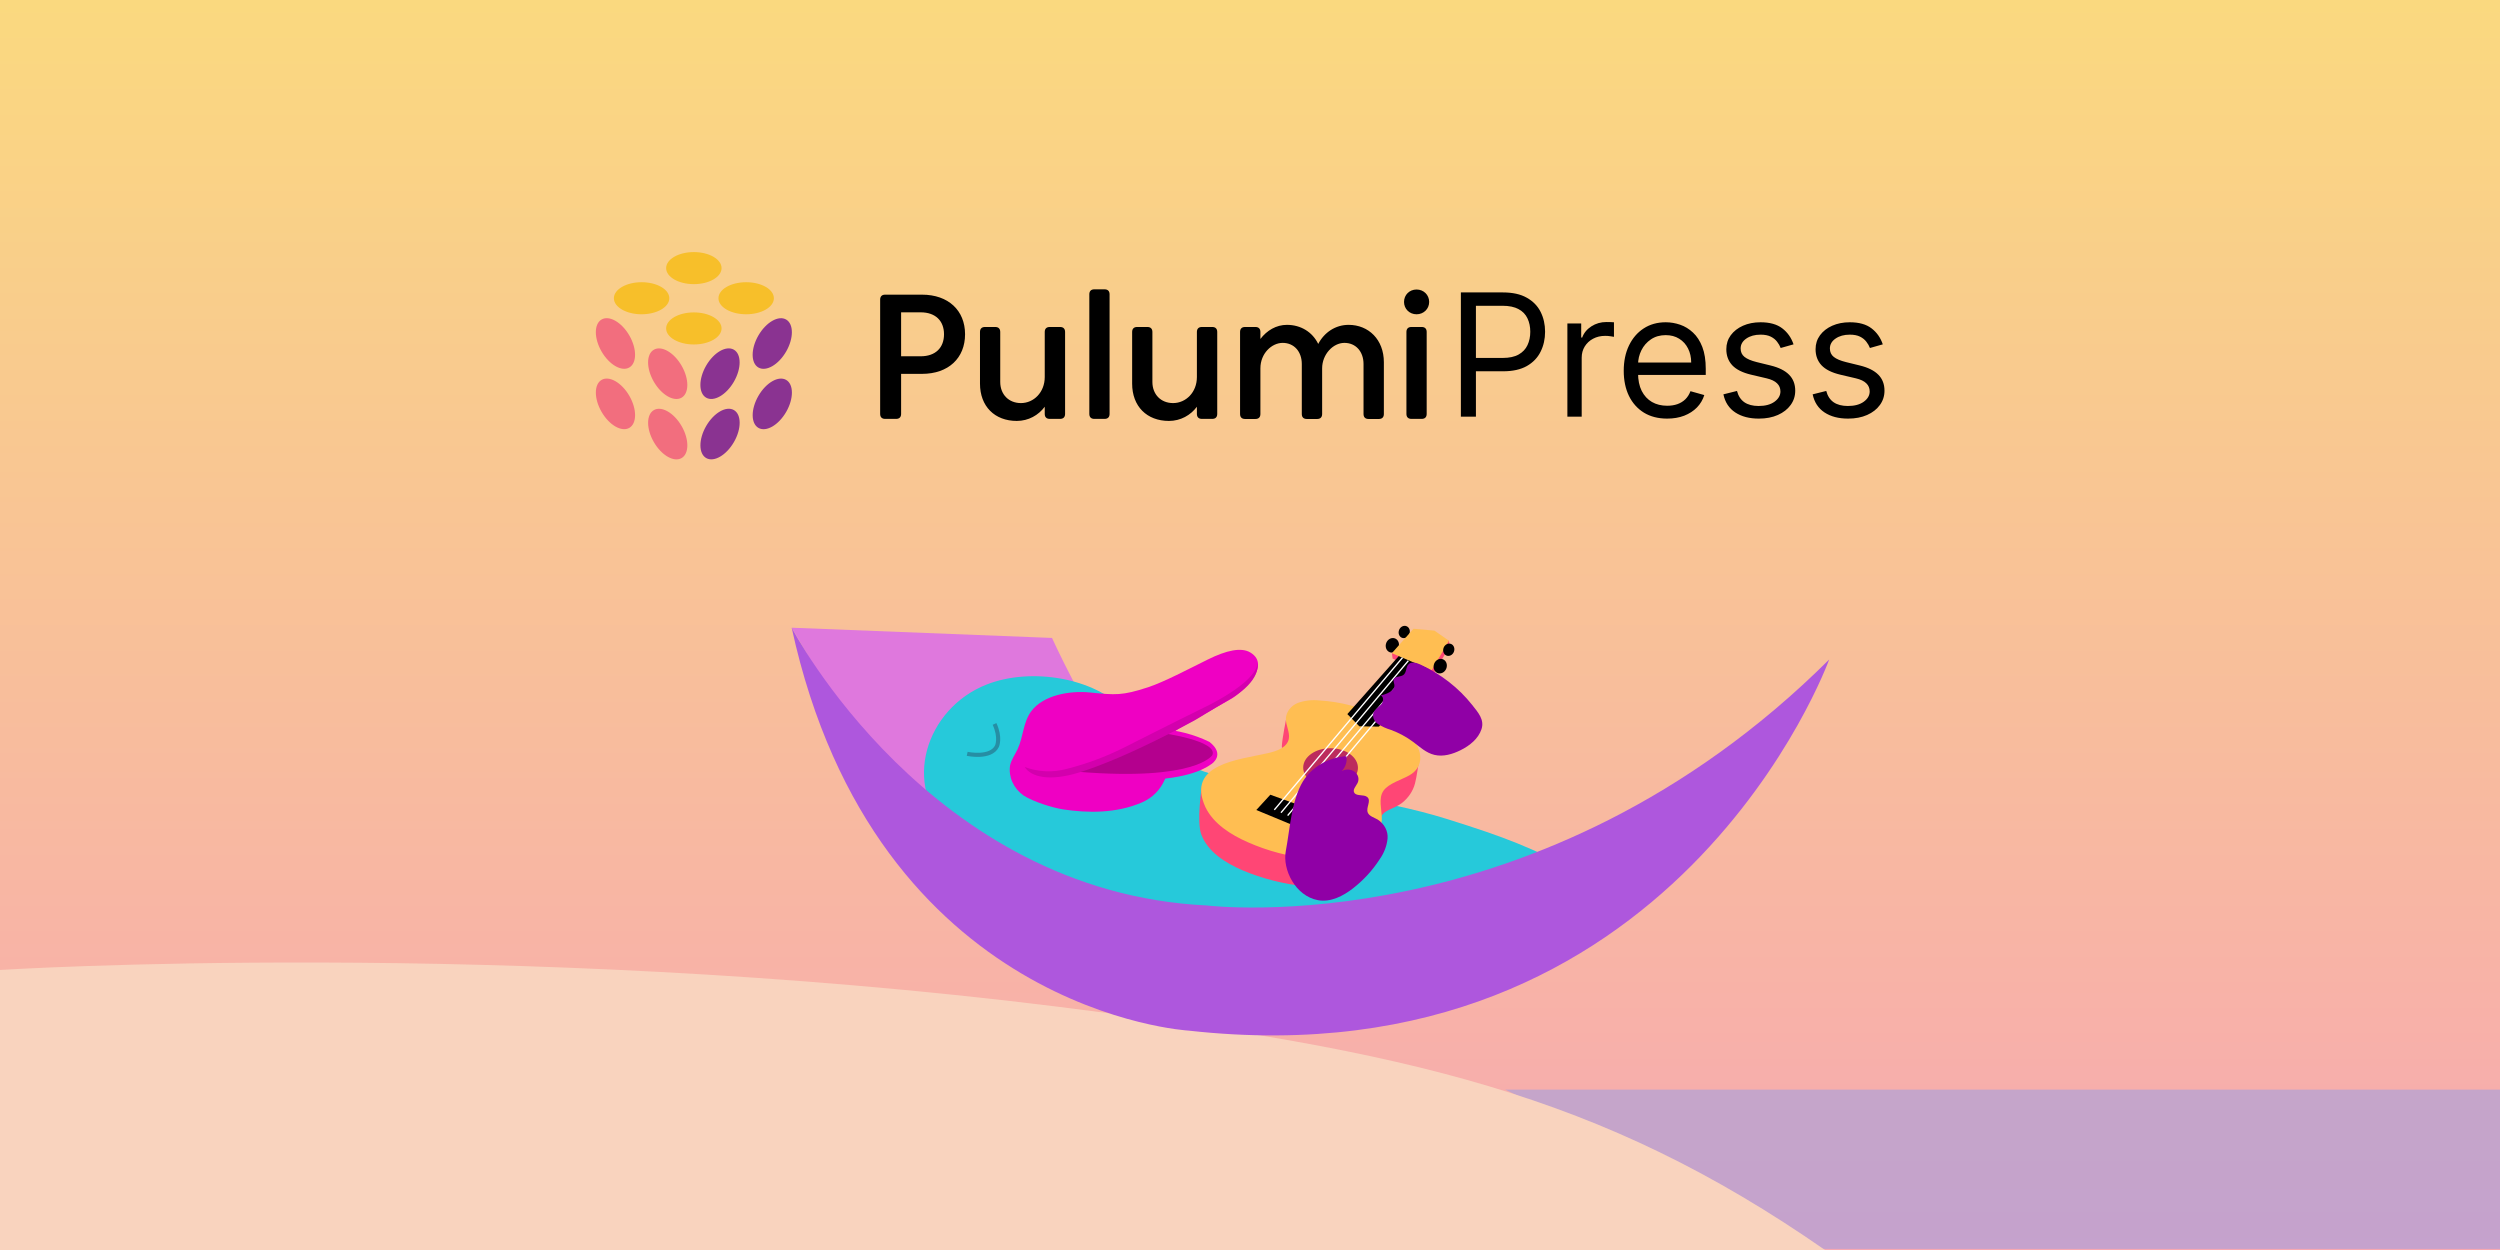 <svg width="1200" height="600" viewBox="0 0 1200 600" fill="none" xmlns="http://www.w3.org/2000/svg">
<rect x="0" y="0" width="1200" height="600" fill="#333333" stroke="none"/>
<rect width="1200" height="600" fill="url(#paint0_linear_732_831)"/>
<path d="M1200 523H722.5L875 599.5H1200V523Z" fill="#949DE8" fill-opacity="0.5"/>
<path d="M507.79 483.227C242.639 450.183 0 465.585 0 465.585V600H876C768.228 525.145 676.661 504.272 507.79 483.227Z" fill="#F9D3BE"/>
<path d="M665.099 443.393C649.546 444.756 599.988 437.468 584.367 437.051C575.895 436.898 567.441 436.306 559.047 435.277C519.314 430.06 473.103 413.966 444.143 389.157C415.182 364.348 400.309 335.719 380 301.3L504.973 306.208C504.973 306.208 563.118 436.215 624.843 443.393H665.099Z" fill="#DF78DD"/>
<path d="M473.662 328.54C494.814 320.258 525.357 325.201 540.059 341.09C543.774 345.102 546.74 349.643 550.47 353.646C563.358 367.458 583.962 373.442 603.84 376.391C623.718 379.34 662.415 383.042 694.618 393.144C723.601 402.237 733.979 406.437 759.027 419.199C749.975 430.171 750.436 423.698 736.577 429.419C690.413 448.418 640.081 458.007 589.24 457.488C576.522 457.347 563.718 456.558 551.43 453.632C542.873 451.483 534.564 448.619 526.613 445.077C500.193 433.685 476.278 418.164 456 399.25C432.576 377.385 444.174 340.087 473.662 328.54Z" fill="#26C9DA"/>
<path d="M380 301.298C380 301.298 445.931 428.237 579.218 434.617C579.218 434.617 739.344 454.556 878 316.575C878 316.575 804.348 520.758 570.57 494.703C570.573 494.704 420.288 486.196 380 301.298Z" fill="#AE57DD"/>
<path d="M494.986 341.409C491.047 346.744 491.224 353.678 488.463 359.571C487.235 362.205 485.395 364.659 484.819 367.474C484.425 370.154 484.81 372.88 485.937 375.39C487.064 377.9 488.895 380.11 491.255 381.807C495.838 384.758 504.965 387.71 510.539 388.543C522.129 390.274 535.785 390.488 548.109 385.175C558.694 380.609 561.922 369.856 561.753 359.377C561.721 357.344 561.374 355.226 562.227 353.342C563.208 351.169 565.559 349.781 567.779 348.53L590.972 335.449C595.649 332.812 610.744 319.625 600.192 313.215C595.819 310.556 588.663 312.152 579.717 316.583C570.548 321.124 558.646 327.395 551.092 329.876C538.63 333.97 535.344 333.623 523.219 332.392C513.574 331.404 500.728 333.63 494.986 341.409Z" fill="#EF00C3"/>
<path d="M464.249 361.844C464.249 361.844 475.619 364.307 478.566 358.122C478.566 358.122 480.415 354.017 477.373 347.487" stroke="#268EA4" stroke-width="1.973" stroke-miterlimit="10"/>
<path d="M511.135 371.876C511.135 371.876 562.622 380.387 581.507 366.736C581.507 366.736 588.462 362.306 580.513 356.102C573.1 352.492 564.889 350.375 556.458 349.901" fill="#EF00C3"/>
<path d="M517.5 370.458C517.5 370.458 538.572 361.063 557.861 351.847C557.861 351.847 584.897 355.569 581.915 362.481C581.904 362.481 574.151 375.065 517.5 370.458Z" fill="#B4008E"/>
<path d="M491.853 368.153C498.28 370.581 505.466 370.895 512.129 369.039C521.473 366.662 530.478 363.331 538.965 359.114C538.965 359.114 565.604 345.644 577.928 339.618C577.928 339.618 602.579 328.097 603.573 318.525C603.573 318.525 605.755 326.502 590.453 335.546C590.453 335.546 577.332 343.344 573.953 345.472C573.953 345.472 541.5 363.533 517.894 370.817C503.572 375.231 494.855 372.906 491.853 368.153Z" fill="#D300AD"/>
<path d="M671.36 318.583L686.062 322.236L661.305 353.043L651.909 352.887L646.156 347.021L671.36 318.583Z" fill="#FF4675"/>
<path d="M668.455 316.105L668.121 313.543L678.858 304.354L688.89 305.259L695.506 307.665L695.882 310.118L687.462 324.488L668.455 316.105Z" fill="#FF4675"/>
<path d="M671.431 310.261C671.826 308.35 670.756 306.573 669.04 306.291C667.324 306.008 665.612 307.328 665.217 309.238C664.822 311.149 665.893 312.926 667.608 313.208C669.324 313.491 671.036 312.171 671.431 310.261Z" fill="black"/>
<path d="M676.653 303.784C676.986 302.171 676.082 300.67 674.633 300.432C673.183 300.193 671.738 301.308 671.404 302.921C671.07 304.534 671.975 306.035 673.424 306.273C674.873 306.512 676.319 305.397 676.653 303.784Z" fill="black"/>
<path d="M576.668 400.684C579.844 408.908 587.93 414.038 596.219 417.666C605.904 421.768 616.287 424.404 626.942 425.468C634.45 426.391 642.099 425.579 649.154 423.11C663.505 417.761 663.056 396.497 663.056 396.497C662.677 395.316 662.552 394.081 662.687 392.859C663.641 388.706 669.214 388.388 673.05 385.346C676.097 382.891 678.236 379.669 679.186 376.107C679.921 373.643 681.114 365.136 681.114 365.136C681.114 365.136 666.244 359.88 660.261 356.99C651.313 352.623 641.404 350.048 631.226 349.444C627.733 349.255 617.509 344.2 617.509 344.2C617.509 344.2 615.401 354.718 615.29 358.083C615.181 361.357 617.314 364.703 616.701 367.886C615.883 372.101 610.914 373.764 606.629 374.761C599.655 376.384 576.912 377.387 576.912 377.387C576.912 377.387 574.225 394.352 576.668 400.684Z" fill="#FF4675"/>
<path d="M578.603 387.433C582.462 395.425 590.796 400.694 599.085 404.323C608.439 408.447 618.515 411.117 628.877 412.217C636.5 413.003 644.378 412.825 651.091 409.859C654.614 408.352 657.61 406.017 659.755 403.104C661.901 400.192 663.115 396.813 663.266 393.331C663.342 388.59 661.428 383.188 664.147 379.442C666.623 376.03 672.694 374.289 676.452 372.183C682.695 368.685 683.49 361.95 678.489 355.173C674.558 349.847 668.171 346.634 662.187 343.745C653.239 339.378 643.331 336.803 633.153 336.199C629.7 335.835 626.2 336.248 622.972 337.4C621.343 338.053 619.945 339.092 618.931 340.403C617.916 341.714 617.323 343.248 617.217 344.838C617.108 348.112 619.24 351.458 618.628 354.641C617.81 358.856 612.841 360.519 608.555 361.516C594.834 364.707 569.115 366.597 578.603 387.433Z" fill="#FFBE52"/>
<path d="M671.929 314.323L686.631 317.977L661.874 348.783L652.477 348.627L646.723 342.761L671.929 314.323Z" fill="black"/>
<path d="M668.086 313.544L678.489 301.792L688.522 302.698L695.513 307.557L687.237 321.673L668.086 313.544Z" fill="#FFBE52"/>
<path d="M694.413 320.258C694.808 318.347 693.738 316.57 692.022 316.288C690.306 316.005 688.594 317.325 688.199 319.236C687.804 321.146 688.874 322.923 690.59 323.205C692.306 323.488 694.018 322.168 694.413 320.258Z" fill="black"/>
<path d="M698.031 312.315C698.365 310.702 697.461 309.201 696.012 308.963C694.562 308.725 693.117 309.839 692.783 311.452C692.449 313.065 693.354 314.566 694.803 314.805C696.252 315.043 697.698 313.929 698.031 312.315Z" fill="black"/>
<path d="M651.812 368.641C651.882 363.476 646.056 359.225 638.8 359.148C631.544 359.07 625.606 363.195 625.536 368.36C625.467 373.525 631.292 377.776 638.548 377.853C645.804 377.931 651.743 373.807 651.812 368.641Z" fill="#BC2B5D"/>
<path d="M603.03 388.804L625.899 398.289L632.876 389.834L609.754 381.467L603.03 388.804Z" fill="black"/>
<path d="M673.225 315.637L611.678 388.725" stroke="white" stroke-width="0.65" stroke-miterlimit="10"/>
<path d="M676.002 317.148L614.872 390.098" stroke="white" stroke-width="0.65" stroke-miterlimit="10"/>
<path d="M679.409 318.628L618.065 391.47" stroke="white" stroke-width="0.65" stroke-miterlimit="10"/>
<path d="M682.499 319.777L621.258 392.843" stroke="white" stroke-width="0.65" stroke-miterlimit="10"/>
<path d="M681.793 318.98C680.08 318.188 677.838 317.504 676.37 318.615C674.615 319.94 675.361 322.855 673.506 324.061C672.133 324.953 669.744 324.585 669.051 325.968C668.619 326.829 669.2 327.801 669.298 328.74C669.591 331.554 665.801 333.116 662.731 333.826C664.414 334.57 664.057 336.888 662.877 338.19C661.698 339.492 659.954 340.447 659.286 342.012C658.979 343.023 659.022 344.092 659.408 345.08C659.794 346.069 660.506 346.93 661.45 347.552C663.361 348.763 665.464 349.712 667.691 350.367C671.512 351.794 675.075 353.72 678.261 356.081C681.487 358.471 684.499 361.391 688.553 362.351C692.757 363.345 697.223 361.994 701.029 360.118C705.546 357.891 709.619 354.535 711.119 350.001C712.63 345.437 709.5 341.983 706.591 338.31C700.169 330.198 691.667 323.571 681.793 318.98V318.98Z" fill="#9000A6"/>
<path d="M625.389 375.095C627.478 371.696 630.475 368.809 634.114 366.688C637.752 364.568 641.921 363.28 646.251 362.938C646.495 364.213 646.419 365.521 646.031 366.769C645.643 368.016 644.951 369.171 644.006 370.153C644.936 369.599 646.042 369.328 647.159 369.38C648.276 369.433 649.344 369.806 650.203 370.445C651.062 371.083 651.667 371.952 651.926 372.922C652.185 373.893 652.086 374.912 651.642 375.827C650.875 377.407 649.099 379.077 650.089 380.56C651.246 382.292 654.597 381.199 656.257 382.567C658.393 384.325 655.539 387.598 656.53 390.036C657.235 391.777 659.556 392.403 661.303 393.398C662.899 394.432 664.171 395.812 664.998 397.408C665.826 399.005 666.181 400.763 666.029 402.517C665.675 406.024 664.39 409.406 662.28 412.383C658.908 417.659 654.57 422.396 649.448 426.399C644.768 430.046 638.722 433.207 632.629 432.086C621.792 430.102 615.492 417.368 617.187 408.48C619.163 398.114 619.832 384.345 625.389 375.095Z" fill="#9000A6"/>
<path fill-rule="evenodd" clip-rule="evenodd" d="M302.069 176.393C305.75 174.268 305.756 167.389 302.082 161.028C298.409 154.667 292.446 151.233 288.765 153.357C285.084 155.482 285.078 162.361 288.752 168.723C292.425 175.084 298.387 178.518 302.069 176.393ZM302.09 190.014C305.764 196.375 305.758 203.254 302.077 205.379C298.396 207.504 292.433 204.07 288.76 197.709C285.086 191.348 285.092 184.468 288.773 182.344C292.455 180.219 298.417 183.653 302.09 190.014ZM327.176 204.514C330.85 210.875 330.844 217.754 327.163 219.879C323.482 222.004 317.519 218.57 313.846 212.208C310.172 205.847 310.178 198.968 313.86 196.843C317.541 194.718 323.503 198.153 327.176 204.514ZM327.168 175.528C330.842 181.889 330.836 188.769 327.154 190.893C323.473 193.018 317.511 189.584 313.838 183.223C310.164 176.862 310.17 169.983 313.851 167.858C317.532 165.733 323.495 169.167 327.168 175.528Z" fill="#F26E7E"/>
<path fill-rule="evenodd" clip-rule="evenodd" d="M377.352 168.739C381.025 162.378 381.019 155.499 377.338 153.374C373.657 151.249 367.695 154.683 364.021 161.044C360.348 167.405 360.354 174.285 364.035 176.41C367.716 178.534 373.678 175.1 377.352 168.739ZM377.352 182.353C381.034 184.477 381.04 191.357 377.366 197.718C373.693 204.079 367.73 207.513 364.049 205.388C360.368 203.263 360.362 196.384 364.036 190.023C367.709 183.662 373.671 180.228 377.352 182.353ZM352.272 196.829C355.953 198.954 355.959 205.833 352.285 212.194C348.612 218.555 342.65 221.989 338.968 219.864C335.287 217.74 335.281 210.86 338.955 204.499C342.628 198.138 348.591 194.704 352.272 196.829ZM352.258 167.85C355.939 169.975 355.945 176.854 352.271 183.215C348.598 189.576 342.635 193.01 338.954 190.885C335.273 188.76 335.267 181.881 338.941 175.52C342.614 169.159 348.576 165.725 352.258 167.85Z" fill="#8A3391"/>
<path fill-rule="evenodd" clip-rule="evenodd" d="M346.35 128.695C346.35 132.944 340.394 136.389 333.047 136.389C325.7 136.389 319.744 132.944 319.744 128.695C319.744 124.445 325.7 121 333.047 121C340.394 121 346.35 124.445 346.35 128.695ZM321.27 143.156C321.27 147.406 315.314 150.851 307.966 150.851C300.619 150.851 294.663 147.406 294.663 143.156C294.663 138.906 300.619 135.461 307.966 135.461C315.314 135.461 321.27 138.906 321.27 143.156ZM358.161 150.851C365.508 150.851 371.464 147.406 371.464 143.156C371.464 138.906 365.508 135.461 358.161 135.461C350.813 135.461 344.857 138.906 344.857 143.156C344.857 147.406 350.813 150.851 358.161 150.851ZM346.35 157.649C346.35 161.899 340.394 165.344 333.047 165.344C325.7 165.344 319.744 161.899 319.744 157.649C319.744 153.399 325.7 149.954 333.047 149.954C340.394 149.954 346.35 153.399 346.35 157.649Z" fill="#F7BF2A"/>
<path fill-rule="evenodd" clip-rule="evenodd" d="M525.264 138.878H530.21C531.745 138.878 532.597 139.73 532.597 141.265V198.681C532.597 200.215 531.745 201.068 530.21 201.068H525.264C523.729 201.068 522.876 200.215 522.876 198.681V141.265C522.876 139.73 523.729 138.878 525.264 138.878ZM430.145 201.067C431.68 201.067 432.533 200.215 432.533 198.68V179.457H442.552C455.257 179.457 463.23 171.869 463.23 160.446C463.23 149.065 455.257 141.435 442.552 141.435H424.858C423.323 141.435 422.471 142.288 422.471 143.822V198.68C422.471 200.215 423.323 201.067 424.858 201.067H430.145ZM432.533 149.918H441.912C449.075 149.918 453.126 154.052 453.126 160.446C453.126 166.882 449.075 171.017 441.912 171.017H432.533V149.918ZM470.394 159.338V184.145C470.394 195.015 477.429 202.048 488.045 202.048C493.673 202.048 498.491 199.277 501.475 195.228V198.68C501.475 200.215 502.328 201.067 503.863 201.067H508.851C510.386 201.067 511.239 200.215 511.239 198.68V159.338C511.239 157.803 510.386 156.951 508.851 156.951H503.863C502.328 156.951 501.475 157.803 501.475 159.338V180.991C501.475 188.323 496.188 193.48 490.049 193.48C484.165 193.48 480.115 189.303 480.115 183.335V159.338C480.115 157.803 479.262 156.951 477.727 156.951H472.782C471.247 156.951 470.394 157.803 470.394 159.338ZM543.428 159.338V184.145C543.428 195.015 550.463 202.048 561.079 202.048C566.707 202.048 571.525 199.277 574.509 195.228V198.68C574.509 200.215 575.362 201.067 576.897 201.067H581.885C583.42 201.067 584.273 200.215 584.273 198.68V159.338C584.273 157.803 583.42 156.951 581.885 156.951H576.897C575.362 156.951 574.509 157.803 574.509 159.338V180.991C574.509 188.323 569.222 193.48 563.083 193.48C557.199 193.48 553.149 189.303 553.149 183.335V159.338C553.149 157.803 552.296 156.951 550.761 156.951H545.816C544.281 156.951 543.428 157.803 543.428 159.338ZM664.257 173.873V198.723C664.257 200.258 663.404 201.11 661.869 201.11H656.881C655.346 201.11 654.493 200.258 654.493 198.723V174.726C654.493 168.758 650.784 164.581 645.327 164.581C639.827 164.581 634.625 170.122 634.625 176.814V198.723C634.625 200.258 633.772 201.11 632.238 201.11H627.249C625.714 201.11 624.862 200.258 624.862 198.723V174.726C624.862 168.758 621.152 164.581 615.695 164.581C610.451 164.581 604.993 169.611 604.993 176.814V198.723C604.993 200.258 604.141 201.11 602.606 201.11H597.618C596.083 201.11 595.23 200.258 595.23 198.723V159.338C595.23 157.803 596.083 156.951 597.618 156.951H602.606C604.141 156.951 604.993 157.803 604.993 159.338V162.705C608.106 158.613 612.583 155.928 617.742 155.928C624.393 155.928 629.978 159.381 632.749 165.092C635.648 159.551 641.02 155.928 647.331 155.928C656.924 155.928 664.257 163.004 664.257 173.873ZM686 144.931C686 141.563 683.356 138.963 679.946 138.963C676.535 138.963 673.934 141.563 673.934 144.931C673.934 148.255 676.535 150.856 679.946 150.856C683.356 150.856 686 148.255 686 144.931ZM684.806 159.338C684.806 157.803 683.953 156.951 682.418 156.951H677.473C675.938 156.951 675.085 157.803 675.085 159.338V198.681C675.085 200.215 675.938 201.068 677.473 201.068H682.418C683.953 201.068 684.806 200.215 684.806 198.681V159.338Z" fill="black"/>
<path d="M701.222 200V140.364H721.372C726.051 140.364 729.875 141.208 732.845 142.897C735.835 144.567 738.048 146.828 739.484 149.682C740.921 152.536 741.639 155.719 741.639 159.233C741.639 162.747 740.921 165.94 739.484 168.813C738.067 171.686 735.874 173.977 732.903 175.685C729.933 177.374 726.128 178.219 721.489 178.219H707.045V171.812H721.256C724.459 171.812 727.031 171.259 728.972 170.153C730.914 169.046 732.321 167.551 733.195 165.668C734.088 163.766 734.534 161.621 734.534 159.233C734.534 156.845 734.088 154.71 733.195 152.827C732.321 150.944 730.904 149.468 728.943 148.401C726.982 147.313 724.381 146.77 721.139 146.77H708.443V200H701.222ZM752.341 200V155.273H758.98V162.028H759.446C760.261 159.815 761.736 158.02 763.872 156.641C766.007 155.263 768.414 154.574 771.093 154.574C771.598 154.574 772.229 154.584 772.986 154.603C773.743 154.622 774.316 154.652 774.704 154.69V161.679C774.471 161.621 773.937 161.533 773.103 161.417C772.287 161.281 771.423 161.213 770.511 161.213C768.337 161.213 766.395 161.669 764.687 162.582C762.998 163.475 761.659 164.717 760.669 166.309C759.698 167.881 759.213 169.677 759.213 171.696V200H752.341ZM800.242 200.932C795.932 200.932 792.215 199.981 789.089 198.078C785.983 196.156 783.586 193.477 781.897 190.041C780.227 186.586 779.392 182.567 779.392 177.986C779.392 173.404 780.227 169.366 781.897 165.872C783.586 162.358 785.935 159.621 788.944 157.661C791.972 155.68 795.505 154.69 799.543 154.69C801.873 154.69 804.173 155.079 806.444 155.855C808.716 156.632 810.783 157.893 812.647 159.641C814.51 161.368 815.995 163.659 817.102 166.513C818.208 169.366 818.762 172.88 818.762 177.054V179.966H784.284V174.026H811.773C811.773 171.502 811.268 169.25 810.259 167.27C809.269 165.29 807.852 163.727 806.007 162.582C804.183 161.436 802.028 160.864 799.543 160.864C796.806 160.864 794.437 161.543 792.438 162.902C790.458 164.241 788.934 165.989 787.866 168.143C786.798 170.298 786.265 172.608 786.265 175.074V179.034C786.265 182.412 786.847 185.275 788.012 187.624C789.196 189.954 790.836 191.73 792.933 192.953C795.029 194.157 797.466 194.759 800.242 194.759C802.047 194.759 803.678 194.506 805.134 194.001C806.609 193.477 807.881 192.701 808.949 191.672C810.016 190.624 810.841 189.323 811.424 187.77L818.063 189.634C817.364 191.885 816.19 193.866 814.539 195.574C812.889 197.263 810.851 198.583 808.424 199.534C805.998 200.466 803.27 200.932 800.242 200.932ZM860.897 165.29L854.724 167.037C854.336 166.008 853.763 165.008 853.006 164.038C852.268 163.048 851.259 162.232 849.978 161.592C848.696 160.951 847.056 160.631 845.056 160.631C842.319 160.631 840.038 161.262 838.213 162.523C836.408 163.766 835.505 165.348 835.505 167.27C835.505 168.978 836.127 170.327 837.369 171.317C838.611 172.308 840.553 173.133 843.193 173.793L849.832 175.423C853.831 176.394 856.811 177.879 858.772 179.879C860.732 181.859 861.713 184.411 861.713 187.537C861.713 190.099 860.975 192.39 859.5 194.409C858.044 196.428 856.005 198.02 853.385 199.185C850.764 200.349 847.716 200.932 844.241 200.932C839.679 200.932 835.903 199.942 832.914 197.962C829.924 195.982 828.031 193.089 827.235 189.284L833.758 187.653C834.379 190.061 835.554 191.866 837.282 193.07C839.029 194.273 841.31 194.875 844.125 194.875C847.328 194.875 849.871 194.196 851.754 192.837C853.656 191.458 854.608 189.808 854.608 187.886C854.608 186.333 854.064 185.033 852.977 183.984C851.89 182.917 850.22 182.121 847.968 181.597L840.514 179.849C836.418 178.879 833.409 177.374 831.487 175.336C829.584 173.278 828.633 170.706 828.633 167.619C828.633 165.096 829.342 162.863 830.759 160.922C832.195 158.981 834.146 157.457 836.612 156.35C839.097 155.244 841.912 154.69 845.056 154.69C849.483 154.69 852.958 155.661 855.481 157.602C858.024 159.544 859.83 162.106 860.897 165.29ZM903.739 165.29L897.566 167.037C897.178 166.008 896.605 165.008 895.848 164.038C895.11 163.048 894.101 162.232 892.819 161.592C891.538 160.951 889.898 160.631 887.898 160.631C885.161 160.631 882.88 161.262 881.055 162.523C879.25 163.766 878.347 165.348 878.347 167.27C878.347 168.978 878.968 170.327 880.211 171.317C881.453 172.308 883.394 173.133 886.035 173.793L892.674 175.423C896.673 176.394 899.653 177.879 901.613 179.879C903.574 181.859 904.555 184.411 904.555 187.537C904.555 190.099 903.817 192.39 902.341 194.409C900.885 196.428 898.847 198.02 896.226 199.185C893.606 200.349 890.558 200.932 887.083 200.932C882.521 200.932 878.745 199.942 875.756 197.962C872.766 195.982 870.873 193.089 870.077 189.284L876.6 187.653C877.221 190.061 878.396 191.866 880.123 193.07C881.871 194.273 884.152 194.875 886.966 194.875C890.17 194.875 892.713 194.196 894.596 192.837C896.498 191.458 897.449 189.808 897.449 187.886C897.449 186.333 896.906 185.033 895.819 183.984C894.732 182.917 893.062 182.121 890.81 181.597L883.356 179.849C879.26 178.879 876.251 177.374 874.329 175.336C872.426 173.278 871.475 170.706 871.475 167.619C871.475 165.096 872.184 162.863 873.601 160.922C875.037 158.981 876.988 157.457 879.454 156.35C881.939 155.244 884.753 154.69 887.898 154.69C892.324 154.69 895.799 155.661 898.323 157.602C900.866 159.544 902.671 162.106 903.739 165.29Z" fill="black"/>
<defs>
<linearGradient id="paint0_linear_732_831" x1="600" y1="0" x2="600" y2="600" gradientUnits="userSpaceOnUse">
<stop stop-color="#FAD97F"/>
<stop offset="1" stop-color="#F7A8B2"/>
</linearGradient>
</defs>
</svg>
